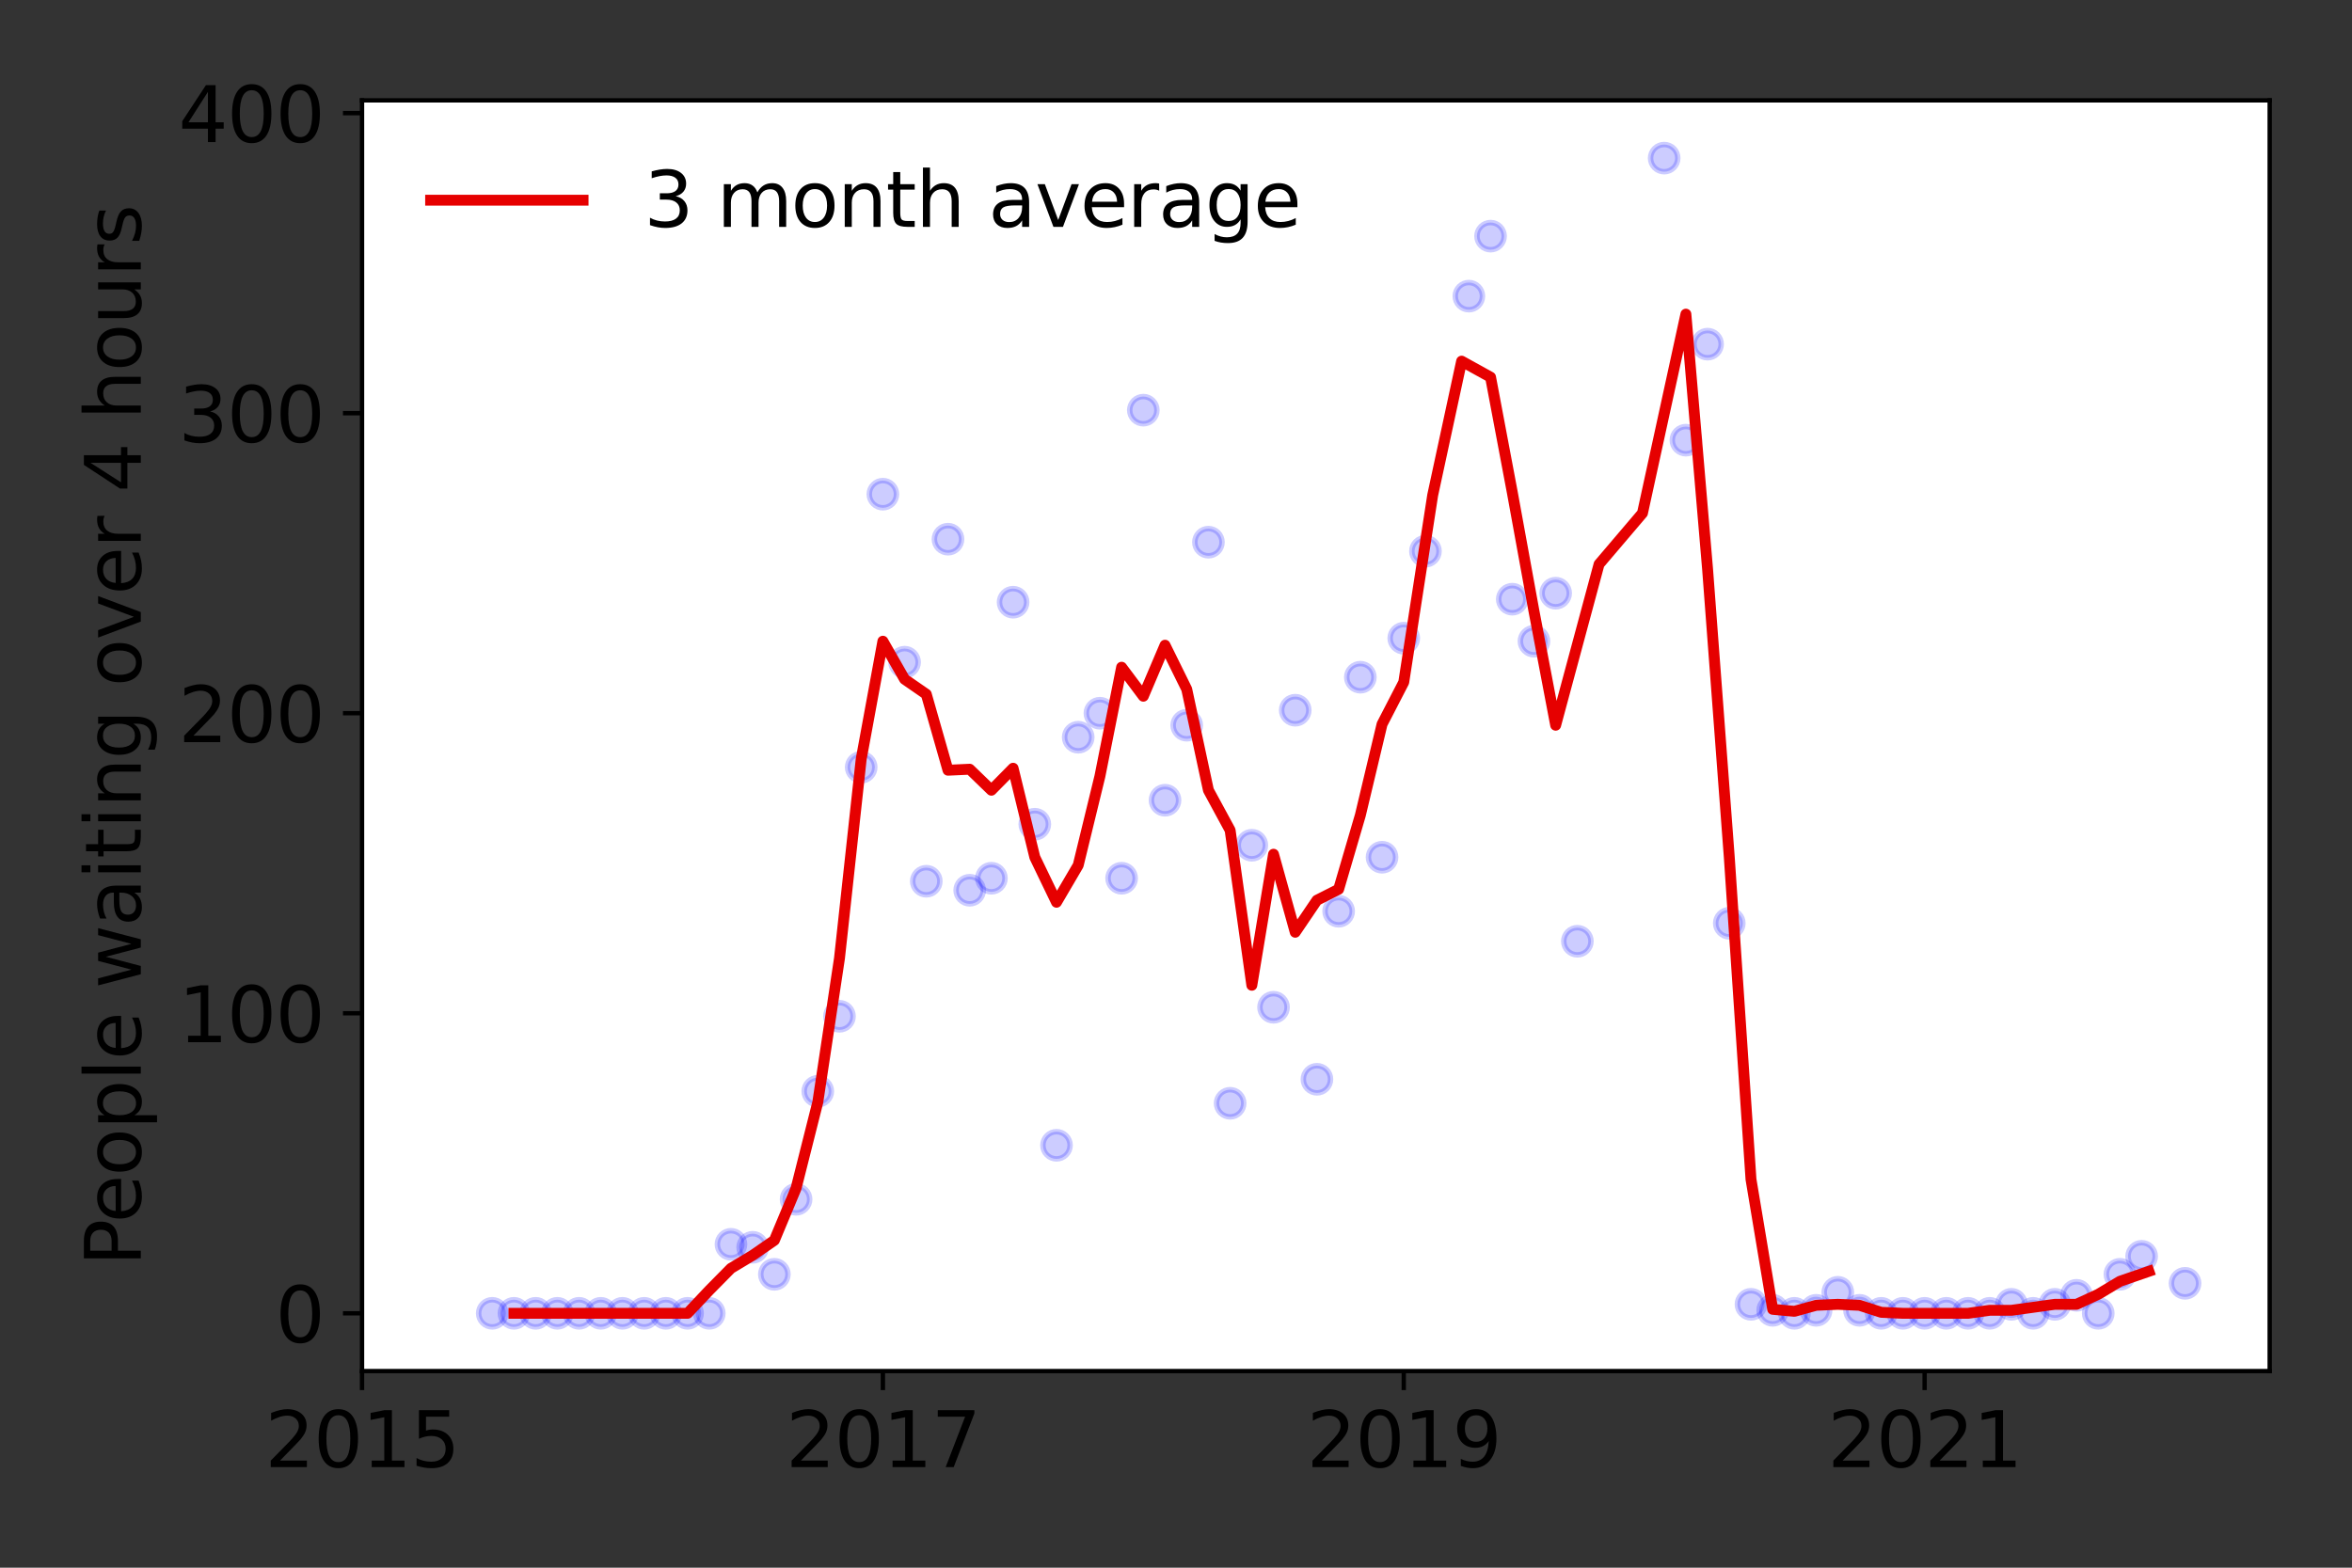 <?xml version="1.0" encoding="utf-8" standalone="no"?>
<!DOCTYPE svg PUBLIC "-//W3C//DTD SVG 1.1//EN"
  "http://www.w3.org/Graphics/SVG/1.1/DTD/svg11.dtd">
<svg height="288pt" version="1.1" viewBox="0 0 432 288" width="432pt" xmlns="http://www.w3.org/2000/svg" xmlns:xlink="http://www.w3.org/1999/xlink">
 <rect x="0" y="0" width="432" height="288" fill="#333333" stroke="none"/>
 <defs>
  <style type="text/css">*{stroke-linecap:butt;stroke-linejoin:round;}</style>
 </defs>
 <g id="figure_1">
  <g id="patch_1">
   <path d="M 0 288 
L 432 288 
L 432 0 
L 0 0 
z
" style="fill:none;"/>
  </g>
  <g id="axes_1">
   <g id="patch_2">
    <path d="M 66.495 251.88 
L 416.88 251.88 
L 416.88 18.438 
L 66.495 18.438 
z
" style="fill:#ffffff;"/>
   </g>
   <g id="matplotlib.axis_1">
    <g id="xtick_1">
     <g id="line2d_1">
      <defs>
       <path d="M 0 0 
L 0 3.5 
" id="mc3cd21e633" style="stroke:#000000;stroke-width:0.8;"/>
      </defs>
      <g>
       <use style="stroke:#000000;stroke-width:0.8;" x="66.495" xlink:href="#mc3cd21e633" y="251.88"/>
      </g>
     </g>
     <g id="text_1">
      <!-- 2015 -->
      <g transform="translate(48.68 269.518)scale(0.14 -0.14)">
       <defs>
        <path d="M 1228 531 
L 3431 531 
L 3431 0 
L 469 0 
L 469 531 
Q 828 903 1448 1529 
Q 2069 2156 2228 2338 
Q 2531 2678 2651 2914 
Q 2772 3150 2772 3378 
Q 2772 3750 2511 3984 
Q 2250 4219 1831 4219 
Q 1534 4219 1204 4116 
Q 875 4013 500 3803 
L 500 4441 
Q 881 4594 1212 4672 
Q 1544 4750 1819 4750 
Q 2544 4750 2975 4387 
Q 3406 4025 3406 3419 
Q 3406 3131 3298 2873 
Q 3191 2616 2906 2266 
Q 2828 2175 2409 1742 
Q 1991 1309 1228 531 
z
" id="DejaVuSans-32" transform="scale(0.016)"/>
        <path d="M 2034 4250 
Q 1547 4250 1301 3770 
Q 1056 3291 1056 2328 
Q 1056 1369 1301 889 
Q 1547 409 2034 409 
Q 2525 409 2770 889 
Q 3016 1369 3016 2328 
Q 3016 3291 2770 3770 
Q 2525 4250 2034 4250 
z
M 2034 4750 
Q 2819 4750 3233 4129 
Q 3647 3509 3647 2328 
Q 3647 1150 3233 529 
Q 2819 -91 2034 -91 
Q 1250 -91 836 529 
Q 422 1150 422 2328 
Q 422 3509 836 4129 
Q 1250 4750 2034 4750 
z
" id="DejaVuSans-30" transform="scale(0.016)"/>
        <path d="M 794 531 
L 1825 531 
L 1825 4091 
L 703 3866 
L 703 4441 
L 1819 4666 
L 2450 4666 
L 2450 531 
L 3481 531 
L 3481 0 
L 794 0 
L 794 531 
z
" id="DejaVuSans-31" transform="scale(0.016)"/>
        <path d="M 691 4666 
L 3169 4666 
L 3169 4134 
L 1269 4134 
L 1269 2991 
Q 1406 3038 1543 3061 
Q 1681 3084 1819 3084 
Q 2600 3084 3056 2656 
Q 3513 2228 3513 1497 
Q 3513 744 3044 326 
Q 2575 -91 1722 -91 
Q 1428 -91 1123 -41 
Q 819 9 494 109 
L 494 744 
Q 775 591 1075 516 
Q 1375 441 1709 441 
Q 2250 441 2565 725 
Q 2881 1009 2881 1497 
Q 2881 1984 2565 2268 
Q 2250 2553 1709 2553 
Q 1456 2553 1204 2497 
Q 953 2441 691 2322 
L 691 4666 
z
" id="DejaVuSans-35" transform="scale(0.016)"/>
       </defs>
       <use xlink:href="#DejaVuSans-32"/>
       <use x="63.623" xlink:href="#DejaVuSans-30"/>
       <use x="127.246" xlink:href="#DejaVuSans-31"/>
       <use x="190.869" xlink:href="#DejaVuSans-35"/>
      </g>
     </g>
    </g>
    <g id="xtick_2">
     <g id="line2d_2">
      <g>
       <use style="stroke:#000000;stroke-width:0.8;" x="162.163" xlink:href="#mc3cd21e633" y="251.88"/>
      </g>
     </g>
     <g id="text_2">
      <!-- 2017 -->
      <g transform="translate(144.348 269.518)scale(0.14 -0.14)">
       <defs>
        <path d="M 525 4666 
L 3525 4666 
L 3525 4397 
L 1831 0 
L 1172 0 
L 2766 4134 
L 525 4134 
L 525 4666 
z
" id="DejaVuSans-37" transform="scale(0.016)"/>
       </defs>
       <use xlink:href="#DejaVuSans-32"/>
       <use x="63.623" xlink:href="#DejaVuSans-30"/>
       <use x="127.246" xlink:href="#DejaVuSans-31"/>
       <use x="190.869" xlink:href="#DejaVuSans-37"/>
      </g>
     </g>
    </g>
    <g id="xtick_3">
     <g id="line2d_3">
      <g>
       <use style="stroke:#000000;stroke-width:0.8;" x="257.832" xlink:href="#mc3cd21e633" y="251.88"/>
      </g>
     </g>
     <g id="text_3">
      <!-- 2019 -->
      <g transform="translate(240.017 269.518)scale(0.14 -0.14)">
       <defs>
        <path d="M 703 97 
L 703 672 
Q 941 559 1184 500 
Q 1428 441 1663 441 
Q 2288 441 2617 861 
Q 2947 1281 2994 2138 
Q 2813 1869 2534 1725 
Q 2256 1581 1919 1581 
Q 1219 1581 811 2004 
Q 403 2428 403 3163 
Q 403 3881 828 4315 
Q 1253 4750 1959 4750 
Q 2769 4750 3195 4129 
Q 3622 3509 3622 2328 
Q 3622 1225 3098 567 
Q 2575 -91 1691 -91 
Q 1453 -91 1209 -44 
Q 966 3 703 97 
z
M 1959 2075 
Q 2384 2075 2632 2365 
Q 2881 2656 2881 3163 
Q 2881 3666 2632 3958 
Q 2384 4250 1959 4250 
Q 1534 4250 1286 3958 
Q 1038 3666 1038 3163 
Q 1038 2656 1286 2365 
Q 1534 2075 1959 2075 
z
" id="DejaVuSans-39" transform="scale(0.016)"/>
       </defs>
       <use xlink:href="#DejaVuSans-32"/>
       <use x="63.623" xlink:href="#DejaVuSans-30"/>
       <use x="127.246" xlink:href="#DejaVuSans-31"/>
       <use x="190.869" xlink:href="#DejaVuSans-39"/>
      </g>
     </g>
    </g>
    <g id="xtick_4">
     <g id="line2d_4">
      <g>
       <use style="stroke:#000000;stroke-width:0.8;" x="353.5" xlink:href="#mc3cd21e633" y="251.88"/>
      </g>
     </g>
     <g id="text_4">
      <!-- 2021 -->
      <g transform="translate(335.685 269.518)scale(0.14 -0.14)">
       <use xlink:href="#DejaVuSans-32"/>
       <use x="63.623" xlink:href="#DejaVuSans-30"/>
       <use x="127.246" xlink:href="#DejaVuSans-32"/>
       <use x="190.869" xlink:href="#DejaVuSans-31"/>
      </g>
     </g>
    </g>
   </g>
   <g id="matplotlib.axis_2">
    <g id="ytick_1">
     <g id="line2d_5">
      <defs>
       <path d="M 0 0 
L -3.5 0 
" id="m2c839c6408" style="stroke:#000000;stroke-width:0.8;"/>
      </defs>
      <g>
       <use style="stroke:#000000;stroke-width:0.8;" x="66.495" xlink:href="#m2c839c6408" y="241.269"/>
      </g>
     </g>
     <g id="text_5">
      <!-- 0 -->
      <g transform="translate(50.587 246.588)scale(0.14 -0.14)">
       <use xlink:href="#DejaVuSans-30"/>
      </g>
     </g>
    </g>
    <g id="ytick_2">
     <g id="line2d_6">
      <g>
       <use style="stroke:#000000;stroke-width:0.8;" x="66.495" xlink:href="#m2c839c6408" y="186.147"/>
      </g>
     </g>
     <g id="text_6">
      <!-- 100 -->
      <g transform="translate(32.773 191.466)scale(0.14 -0.14)">
       <use xlink:href="#DejaVuSans-31"/>
       <use x="63.623" xlink:href="#DejaVuSans-30"/>
       <use x="127.246" xlink:href="#DejaVuSans-30"/>
      </g>
     </g>
    </g>
    <g id="ytick_3">
     <g id="line2d_7">
      <g>
       <use style="stroke:#000000;stroke-width:0.8;" x="66.495" xlink:href="#m2c839c6408" y="131.025"/>
      </g>
     </g>
     <g id="text_7">
      <!-- 200 -->
      <g transform="translate(32.773 136.344)scale(0.14 -0.14)">
       <use xlink:href="#DejaVuSans-32"/>
       <use x="63.623" xlink:href="#DejaVuSans-30"/>
       <use x="127.246" xlink:href="#DejaVuSans-30"/>
      </g>
     </g>
    </g>
    <g id="ytick_4">
     <g id="line2d_8">
      <g>
       <use style="stroke:#000000;stroke-width:0.8;" x="66.495" xlink:href="#m2c839c6408" y="75.903"/>
      </g>
     </g>
     <g id="text_8">
      <!-- 300 -->
      <g transform="translate(32.773 81.222)scale(0.14 -0.14)">
       <defs>
        <path d="M 2597 2516 
Q 3050 2419 3304 2112 
Q 3559 1806 3559 1356 
Q 3559 666 3084 287 
Q 2609 -91 1734 -91 
Q 1441 -91 1130 -33 
Q 819 25 488 141 
L 488 750 
Q 750 597 1062 519 
Q 1375 441 1716 441 
Q 2309 441 2620 675 
Q 2931 909 2931 1356 
Q 2931 1769 2642 2001 
Q 2353 2234 1838 2234 
L 1294 2234 
L 1294 2753 
L 1863 2753 
Q 2328 2753 2575 2939 
Q 2822 3125 2822 3475 
Q 2822 3834 2567 4026 
Q 2313 4219 1838 4219 
Q 1578 4219 1281 4162 
Q 984 4106 628 3988 
L 628 4550 
Q 988 4650 1302 4700 
Q 1616 4750 1894 4750 
Q 2613 4750 3031 4423 
Q 3450 4097 3450 3541 
Q 3450 3153 3228 2886 
Q 3006 2619 2597 2516 
z
" id="DejaVuSans-33" transform="scale(0.016)"/>
       </defs>
       <use xlink:href="#DejaVuSans-33"/>
       <use x="63.623" xlink:href="#DejaVuSans-30"/>
       <use x="127.246" xlink:href="#DejaVuSans-30"/>
      </g>
     </g>
    </g>
    <g id="ytick_5">
     <g id="line2d_9">
      <g>
       <use style="stroke:#000000;stroke-width:0.8;" x="66.495" xlink:href="#m2c839c6408" y="20.781"/>
      </g>
     </g>
     <g id="text_9">
      <!-- 400 -->
      <g transform="translate(32.773 26.099)scale(0.14 -0.14)">
       <defs>
        <path d="M 2419 4116 
L 825 1625 
L 2419 1625 
L 2419 4116 
z
M 2253 4666 
L 3047 4666 
L 3047 1625 
L 3713 1625 
L 3713 1100 
L 3047 1100 
L 3047 0 
L 2419 0 
L 2419 1100 
L 313 1100 
L 313 1709 
L 2253 4666 
z
" id="DejaVuSans-34" transform="scale(0.016)"/>
       </defs>
       <use xlink:href="#DejaVuSans-34"/>
       <use x="63.623" xlink:href="#DejaVuSans-30"/>
       <use x="127.246" xlink:href="#DejaVuSans-30"/>
      </g>
     </g>
    </g>
    <g id="text_10">
     <!-- People waiting over 4 hours -->
     <g transform="translate(25.861 232.584)rotate(-90)scale(0.14 -0.14)">
      <defs>
       <path d="M 1259 4147 
L 1259 2394 
L 2053 2394 
Q 2494 2394 2734 2622 
Q 2975 2850 2975 3272 
Q 2975 3691 2734 3919 
Q 2494 4147 2053 4147 
L 1259 4147 
z
M 628 4666 
L 2053 4666 
Q 2838 4666 3239 4311 
Q 3641 3956 3641 3272 
Q 3641 2581 3239 2228 
Q 2838 1875 2053 1875 
L 1259 1875 
L 1259 0 
L 628 0 
L 628 4666 
z
" id="DejaVuSans-50" transform="scale(0.016)"/>
       <path d="M 3597 1894 
L 3597 1613 
L 953 1613 
Q 991 1019 1311 708 
Q 1631 397 2203 397 
Q 2534 397 2845 478 
Q 3156 559 3463 722 
L 3463 178 
Q 3153 47 2828 -22 
Q 2503 -91 2169 -91 
Q 1331 -91 842 396 
Q 353 884 353 1716 
Q 353 2575 817 3079 
Q 1281 3584 2069 3584 
Q 2775 3584 3186 3129 
Q 3597 2675 3597 1894 
z
M 3022 2063 
Q 3016 2534 2758 2815 
Q 2500 3097 2075 3097 
Q 1594 3097 1305 2825 
Q 1016 2553 972 2059 
L 3022 2063 
z
" id="DejaVuSans-65" transform="scale(0.016)"/>
       <path d="M 1959 3097 
Q 1497 3097 1228 2736 
Q 959 2375 959 1747 
Q 959 1119 1226 758 
Q 1494 397 1959 397 
Q 2419 397 2687 759 
Q 2956 1122 2956 1747 
Q 2956 2369 2687 2733 
Q 2419 3097 1959 3097 
z
M 1959 3584 
Q 2709 3584 3137 3096 
Q 3566 2609 3566 1747 
Q 3566 888 3137 398 
Q 2709 -91 1959 -91 
Q 1206 -91 779 398 
Q 353 888 353 1747 
Q 353 2609 779 3096 
Q 1206 3584 1959 3584 
z
" id="DejaVuSans-6f" transform="scale(0.016)"/>
       <path d="M 1159 525 
L 1159 -1331 
L 581 -1331 
L 581 3500 
L 1159 3500 
L 1159 2969 
Q 1341 3281 1617 3432 
Q 1894 3584 2278 3584 
Q 2916 3584 3314 3078 
Q 3713 2572 3713 1747 
Q 3713 922 3314 415 
Q 2916 -91 2278 -91 
Q 1894 -91 1617 61 
Q 1341 213 1159 525 
z
M 3116 1747 
Q 3116 2381 2855 2742 
Q 2594 3103 2138 3103 
Q 1681 3103 1420 2742 
Q 1159 2381 1159 1747 
Q 1159 1113 1420 752 
Q 1681 391 2138 391 
Q 2594 391 2855 752 
Q 3116 1113 3116 1747 
z
" id="DejaVuSans-70" transform="scale(0.016)"/>
       <path d="M 603 4863 
L 1178 4863 
L 1178 0 
L 603 0 
L 603 4863 
z
" id="DejaVuSans-6c" transform="scale(0.016)"/>
       <path id="DejaVuSans-20" transform="scale(0.016)"/>
       <path d="M 269 3500 
L 844 3500 
L 1563 769 
L 2278 3500 
L 2956 3500 
L 3675 769 
L 4391 3500 
L 4966 3500 
L 4050 0 
L 3372 0 
L 2619 2869 
L 1863 0 
L 1184 0 
L 269 3500 
z
" id="DejaVuSans-77" transform="scale(0.016)"/>
       <path d="M 2194 1759 
Q 1497 1759 1228 1600 
Q 959 1441 959 1056 
Q 959 750 1161 570 
Q 1363 391 1709 391 
Q 2188 391 2477 730 
Q 2766 1069 2766 1631 
L 2766 1759 
L 2194 1759 
z
M 3341 1997 
L 3341 0 
L 2766 0 
L 2766 531 
Q 2569 213 2275 61 
Q 1981 -91 1556 -91 
Q 1019 -91 701 211 
Q 384 513 384 1019 
Q 384 1609 779 1909 
Q 1175 2209 1959 2209 
L 2766 2209 
L 2766 2266 
Q 2766 2663 2505 2880 
Q 2244 3097 1772 3097 
Q 1472 3097 1187 3025 
Q 903 2953 641 2809 
L 641 3341 
Q 956 3463 1253 3523 
Q 1550 3584 1831 3584 
Q 2591 3584 2966 3190 
Q 3341 2797 3341 1997 
z
" id="DejaVuSans-61" transform="scale(0.016)"/>
       <path d="M 603 3500 
L 1178 3500 
L 1178 0 
L 603 0 
L 603 3500 
z
M 603 4863 
L 1178 4863 
L 1178 4134 
L 603 4134 
L 603 4863 
z
" id="DejaVuSans-69" transform="scale(0.016)"/>
       <path d="M 1172 4494 
L 1172 3500 
L 2356 3500 
L 2356 3053 
L 1172 3053 
L 1172 1153 
Q 1172 725 1289 603 
Q 1406 481 1766 481 
L 2356 481 
L 2356 0 
L 1766 0 
Q 1100 0 847 248 
Q 594 497 594 1153 
L 594 3053 
L 172 3053 
L 172 3500 
L 594 3500 
L 594 4494 
L 1172 4494 
z
" id="DejaVuSans-74" transform="scale(0.016)"/>
       <path d="M 3513 2113 
L 3513 0 
L 2938 0 
L 2938 2094 
Q 2938 2591 2744 2837 
Q 2550 3084 2163 3084 
Q 1697 3084 1428 2787 
Q 1159 2491 1159 1978 
L 1159 0 
L 581 0 
L 581 3500 
L 1159 3500 
L 1159 2956 
Q 1366 3272 1645 3428 
Q 1925 3584 2291 3584 
Q 2894 3584 3203 3211 
Q 3513 2838 3513 2113 
z
" id="DejaVuSans-6e" transform="scale(0.016)"/>
       <path d="M 2906 1791 
Q 2906 2416 2648 2759 
Q 2391 3103 1925 3103 
Q 1463 3103 1205 2759 
Q 947 2416 947 1791 
Q 947 1169 1205 825 
Q 1463 481 1925 481 
Q 2391 481 2648 825 
Q 2906 1169 2906 1791 
z
M 3481 434 
Q 3481 -459 3084 -895 
Q 2688 -1331 1869 -1331 
Q 1566 -1331 1297 -1286 
Q 1028 -1241 775 -1147 
L 775 -588 
Q 1028 -725 1275 -790 
Q 1522 -856 1778 -856 
Q 2344 -856 2625 -561 
Q 2906 -266 2906 331 
L 2906 616 
Q 2728 306 2450 153 
Q 2172 0 1784 0 
Q 1141 0 747 490 
Q 353 981 353 1791 
Q 353 2603 747 3093 
Q 1141 3584 1784 3584 
Q 2172 3584 2450 3431 
Q 2728 3278 2906 2969 
L 2906 3500 
L 3481 3500 
L 3481 434 
z
" id="DejaVuSans-67" transform="scale(0.016)"/>
       <path d="M 191 3500 
L 800 3500 
L 1894 563 
L 2988 3500 
L 3597 3500 
L 2284 0 
L 1503 0 
L 191 3500 
z
" id="DejaVuSans-76" transform="scale(0.016)"/>
       <path d="M 2631 2963 
Q 2534 3019 2420 3045 
Q 2306 3072 2169 3072 
Q 1681 3072 1420 2755 
Q 1159 2438 1159 1844 
L 1159 0 
L 581 0 
L 581 3500 
L 1159 3500 
L 1159 2956 
Q 1341 3275 1631 3429 
Q 1922 3584 2338 3584 
Q 2397 3584 2469 3576 
Q 2541 3569 2628 3553 
L 2631 2963 
z
" id="DejaVuSans-72" transform="scale(0.016)"/>
       <path d="M 3513 2113 
L 3513 0 
L 2938 0 
L 2938 2094 
Q 2938 2591 2744 2837 
Q 2550 3084 2163 3084 
Q 1697 3084 1428 2787 
Q 1159 2491 1159 1978 
L 1159 0 
L 581 0 
L 581 4863 
L 1159 4863 
L 1159 2956 
Q 1366 3272 1645 3428 
Q 1925 3584 2291 3584 
Q 2894 3584 3203 3211 
Q 3513 2838 3513 2113 
z
" id="DejaVuSans-68" transform="scale(0.016)"/>
       <path d="M 544 1381 
L 544 3500 
L 1119 3500 
L 1119 1403 
Q 1119 906 1312 657 
Q 1506 409 1894 409 
Q 2359 409 2629 706 
Q 2900 1003 2900 1516 
L 2900 3500 
L 3475 3500 
L 3475 0 
L 2900 0 
L 2900 538 
Q 2691 219 2414 64 
Q 2138 -91 1772 -91 
Q 1169 -91 856 284 
Q 544 659 544 1381 
z
M 1991 3584 
L 1991 3584 
z
" id="DejaVuSans-75" transform="scale(0.016)"/>
       <path d="M 2834 3397 
L 2834 2853 
Q 2591 2978 2328 3040 
Q 2066 3103 1784 3103 
Q 1356 3103 1142 2972 
Q 928 2841 928 2578 
Q 928 2378 1081 2264 
Q 1234 2150 1697 2047 
L 1894 2003 
Q 2506 1872 2764 1633 
Q 3022 1394 3022 966 
Q 3022 478 2636 193 
Q 2250 -91 1575 -91 
Q 1294 -91 989 -36 
Q 684 19 347 128 
L 347 722 
Q 666 556 975 473 
Q 1284 391 1588 391 
Q 1994 391 2212 530 
Q 2431 669 2431 922 
Q 2431 1156 2273 1281 
Q 2116 1406 1581 1522 
L 1381 1569 
Q 847 1681 609 1914 
Q 372 2147 372 2553 
Q 372 3047 722 3315 
Q 1072 3584 1716 3584 
Q 2034 3584 2315 3537 
Q 2597 3491 2834 3397 
z
" id="DejaVuSans-73" transform="scale(0.016)"/>
      </defs>
      <use xlink:href="#DejaVuSans-50"/>
      <use x="56.678" xlink:href="#DejaVuSans-65"/>
      <use x="118.201" xlink:href="#DejaVuSans-6f"/>
      <use x="179.383" xlink:href="#DejaVuSans-70"/>
      <use x="242.859" xlink:href="#DejaVuSans-6c"/>
      <use x="270.643" xlink:href="#DejaVuSans-65"/>
      <use x="332.166" xlink:href="#DejaVuSans-20"/>
      <use x="363.953" xlink:href="#DejaVuSans-77"/>
      <use x="445.74" xlink:href="#DejaVuSans-61"/>
      <use x="507.02" xlink:href="#DejaVuSans-69"/>
      <use x="534.803" xlink:href="#DejaVuSans-74"/>
      <use x="574.012" xlink:href="#DejaVuSans-69"/>
      <use x="601.795" xlink:href="#DejaVuSans-6e"/>
      <use x="665.174" xlink:href="#DejaVuSans-67"/>
      <use x="728.65" xlink:href="#DejaVuSans-20"/>
      <use x="760.438" xlink:href="#DejaVuSans-6f"/>
      <use x="821.619" xlink:href="#DejaVuSans-76"/>
      <use x="880.799" xlink:href="#DejaVuSans-65"/>
      <use x="942.322" xlink:href="#DejaVuSans-72"/>
      <use x="983.436" xlink:href="#DejaVuSans-20"/>
      <use x="1015.223" xlink:href="#DejaVuSans-34"/>
      <use x="1078.846" xlink:href="#DejaVuSans-20"/>
      <use x="1110.633" xlink:href="#DejaVuSans-68"/>
      <use x="1174.012" xlink:href="#DejaVuSans-6f"/>
      <use x="1235.193" xlink:href="#DejaVuSans-75"/>
      <use x="1298.572" xlink:href="#DejaVuSans-72"/>
      <use x="1339.686" xlink:href="#DejaVuSans-73"/>
     </g>
    </g>
   </g>
   <g id="line2d_10">
    <defs>
     <path d="M 0 2.5 
C 0.663 2.5 1.299 2.237 1.768 1.768 
C 2.237 1.299 2.5 0.663 2.5 0 
C 2.5 -0.663 2.237 -1.299 1.768 -1.768 
C 1.299 -2.237 0.663 -2.5 0 -2.5 
C -0.663 -2.5 -1.299 -2.237 -1.768 -1.768 
C -2.237 -1.299 -2.5 -0.663 -2.5 0 
C -2.5 0.663 -2.237 1.299 -1.768 1.768 
C -1.299 2.237 -0.663 2.5 0 2.5 
z
" id="m58d214ef22" style="stroke:#0000ff;stroke-opacity:0.2;"/>
    </defs>
    <g clip-path="url(#p13a2985314)">
     <use style="fill:#0000ff;fill-opacity:0.2;stroke:#0000ff;stroke-opacity:0.2;" x="401.334" xlink:href="#m58d214ef22" y="235.757"/>
     <use style="fill:#0000ff;fill-opacity:0.2;stroke:#0000ff;stroke-opacity:0.2;" x="393.362" xlink:href="#m58d214ef22" y="230.796"/>
     <use style="fill:#0000ff;fill-opacity:0.2;stroke:#0000ff;stroke-opacity:0.2;" x="389.375" xlink:href="#m58d214ef22" y="234.103"/>
     <use style="fill:#0000ff;fill-opacity:0.2;stroke:#0000ff;stroke-opacity:0.2;" x="385.389" xlink:href="#m58d214ef22" y="241.269"/>
     <use style="fill:#0000ff;fill-opacity:0.2;stroke:#0000ff;stroke-opacity:0.2;" x="381.403" xlink:href="#m58d214ef22" y="237.962"/>
     <use style="fill:#0000ff;fill-opacity:0.2;stroke:#0000ff;stroke-opacity:0.2;" x="377.417" xlink:href="#m58d214ef22" y="239.615"/>
     <use style="fill:#0000ff;fill-opacity:0.2;stroke:#0000ff;stroke-opacity:0.2;" x="373.431" xlink:href="#m58d214ef22" y="241.269"/>
     <use style="fill:#0000ff;fill-opacity:0.2;stroke:#0000ff;stroke-opacity:0.2;" x="369.444" xlink:href="#m58d214ef22" y="239.615"/>
     <use style="fill:#0000ff;fill-opacity:0.2;stroke:#0000ff;stroke-opacity:0.2;" x="365.458" xlink:href="#m58d214ef22" y="241.269"/>
     <use style="fill:#0000ff;fill-opacity:0.2;stroke:#0000ff;stroke-opacity:0.2;" x="361.472" xlink:href="#m58d214ef22" y="241.269"/>
     <use style="fill:#0000ff;fill-opacity:0.2;stroke:#0000ff;stroke-opacity:0.2;" x="357.486" xlink:href="#m58d214ef22" y="241.269"/>
     <use style="fill:#0000ff;fill-opacity:0.2;stroke:#0000ff;stroke-opacity:0.2;" x="353.5" xlink:href="#m58d214ef22" y="241.269"/>
     <use style="fill:#0000ff;fill-opacity:0.2;stroke:#0000ff;stroke-opacity:0.2;" x="349.514" xlink:href="#m58d214ef22" y="241.269"/>
     <use style="fill:#0000ff;fill-opacity:0.2;stroke:#0000ff;stroke-opacity:0.2;" x="345.527" xlink:href="#m58d214ef22" y="241.269"/>
     <use style="fill:#0000ff;fill-opacity:0.2;stroke:#0000ff;stroke-opacity:0.2;" x="341.541" xlink:href="#m58d214ef22" y="240.718"/>
     <use style="fill:#0000ff;fill-opacity:0.2;stroke:#0000ff;stroke-opacity:0.2;" x="337.555" xlink:href="#m58d214ef22" y="237.41"/>
     <use style="fill:#0000ff;fill-opacity:0.2;stroke:#0000ff;stroke-opacity:0.2;" x="333.569" xlink:href="#m58d214ef22" y="240.718"/>
     <use style="fill:#0000ff;fill-opacity:0.2;stroke:#0000ff;stroke-opacity:0.2;" x="329.583" xlink:href="#m58d214ef22" y="241.269"/>
     <use style="fill:#0000ff;fill-opacity:0.2;stroke:#0000ff;stroke-opacity:0.2;" x="325.597" xlink:href="#m58d214ef22" y="240.718"/>
     <use style="fill:#0000ff;fill-opacity:0.2;stroke:#0000ff;stroke-opacity:0.2;" x="321.61" xlink:href="#m58d214ef22" y="239.615"/>
     <use style="fill:#0000ff;fill-opacity:0.2;stroke:#0000ff;stroke-opacity:0.2;" x="317.624" xlink:href="#m58d214ef22" y="169.61"/>
     <use style="fill:#0000ff;fill-opacity:0.2;stroke:#0000ff;stroke-opacity:0.2;" x="313.638" xlink:href="#m58d214ef22" y="63.225"/>
     <use style="fill:#0000ff;fill-opacity:0.2;stroke:#0000ff;stroke-opacity:0.2;" x="309.652" xlink:href="#m58d214ef22" y="80.864"/>
     <use style="fill:#0000ff;fill-opacity:0.2;stroke:#0000ff;stroke-opacity:0.2;" x="305.666" xlink:href="#m58d214ef22" y="29.049"/>
     <use style="fill:#0000ff;fill-opacity:0.2;stroke:#0000ff;stroke-opacity:0.2;" x="289.721" xlink:href="#m58d214ef22" y="172.918"/>
     <use style="fill:#0000ff;fill-opacity:0.2;stroke:#0000ff;stroke-opacity:0.2;" x="285.735" xlink:href="#m58d214ef22" y="108.976"/>
     <use style="fill:#0000ff;fill-opacity:0.2;stroke:#0000ff;stroke-opacity:0.2;" x="281.749" xlink:href="#m58d214ef22" y="117.795"/>
     <use style="fill:#0000ff;fill-opacity:0.2;stroke:#0000ff;stroke-opacity:0.2;" x="277.762" xlink:href="#m58d214ef22" y="110.078"/>
     <use style="fill:#0000ff;fill-opacity:0.2;stroke:#0000ff;stroke-opacity:0.2;" x="273.776" xlink:href="#m58d214ef22" y="43.381"/>
     <use style="fill:#0000ff;fill-opacity:0.2;stroke:#0000ff;stroke-opacity:0.2;" x="269.79" xlink:href="#m58d214ef22" y="54.405"/>
     <use style="fill:#0000ff;fill-opacity:0.2;stroke:#0000ff;stroke-opacity:0.2;" x="261.818" xlink:href="#m58d214ef22" y="101.259"/>
     <use style="fill:#0000ff;fill-opacity:0.2;stroke:#0000ff;stroke-opacity:0.2;" x="257.832" xlink:href="#m58d214ef22" y="117.244"/>
     <use style="fill:#0000ff;fill-opacity:0.2;stroke:#0000ff;stroke-opacity:0.2;" x="253.845" xlink:href="#m58d214ef22" y="157.483"/>
     <use style="fill:#0000ff;fill-opacity:0.2;stroke:#0000ff;stroke-opacity:0.2;" x="249.859" xlink:href="#m58d214ef22" y="124.41"/>
     <use style="fill:#0000ff;fill-opacity:0.2;stroke:#0000ff;stroke-opacity:0.2;" x="245.873" xlink:href="#m58d214ef22" y="167.405"/>
     <use style="fill:#0000ff;fill-opacity:0.2;stroke:#0000ff;stroke-opacity:0.2;" x="241.887" xlink:href="#m58d214ef22" y="198.274"/>
     <use style="fill:#0000ff;fill-opacity:0.2;stroke:#0000ff;stroke-opacity:0.2;" x="237.901" xlink:href="#m58d214ef22" y="130.474"/>
     <use style="fill:#0000ff;fill-opacity:0.2;stroke:#0000ff;stroke-opacity:0.2;" x="233.914" xlink:href="#m58d214ef22" y="185.044"/>
     <use style="fill:#0000ff;fill-opacity:0.2;stroke:#0000ff;stroke-opacity:0.2;" x="229.928" xlink:href="#m58d214ef22" y="155.279"/>
     <use style="fill:#0000ff;fill-opacity:0.2;stroke:#0000ff;stroke-opacity:0.2;" x="225.942" xlink:href="#m58d214ef22" y="202.684"/>
     <use style="fill:#0000ff;fill-opacity:0.2;stroke:#0000ff;stroke-opacity:0.2;" x="221.956" xlink:href="#m58d214ef22" y="99.605"/>
     <use style="fill:#0000ff;fill-opacity:0.2;stroke:#0000ff;stroke-opacity:0.2;" x="217.97" xlink:href="#m58d214ef22" y="133.23"/>
     <use style="fill:#0000ff;fill-opacity:0.2;stroke:#0000ff;stroke-opacity:0.2;" x="213.984" xlink:href="#m58d214ef22" y="147.01"/>
     <use style="fill:#0000ff;fill-opacity:0.2;stroke:#0000ff;stroke-opacity:0.2;" x="209.997" xlink:href="#m58d214ef22" y="75.351"/>
     <use style="fill:#0000ff;fill-opacity:0.2;stroke:#0000ff;stroke-opacity:0.2;" x="206.011" xlink:href="#m58d214ef22" y="161.342"/>
     <use style="fill:#0000ff;fill-opacity:0.2;stroke:#0000ff;stroke-opacity:0.2;" x="202.025" xlink:href="#m58d214ef22" y="131.025"/>
     <use style="fill:#0000ff;fill-opacity:0.2;stroke:#0000ff;stroke-opacity:0.2;" x="198.039" xlink:href="#m58d214ef22" y="135.435"/>
     <use style="fill:#0000ff;fill-opacity:0.2;stroke:#0000ff;stroke-opacity:0.2;" x="194.053" xlink:href="#m58d214ef22" y="210.401"/>
     <use style="fill:#0000ff;fill-opacity:0.2;stroke:#0000ff;stroke-opacity:0.2;" x="190.067" xlink:href="#m58d214ef22" y="151.42"/>
     <use style="fill:#0000ff;fill-opacity:0.2;stroke:#0000ff;stroke-opacity:0.2;" x="186.08" xlink:href="#m58d214ef22" y="110.63"/>
     <use style="fill:#0000ff;fill-opacity:0.2;stroke:#0000ff;stroke-opacity:0.2;" x="182.094" xlink:href="#m58d214ef22" y="161.342"/>
     <use style="fill:#0000ff;fill-opacity:0.2;stroke:#0000ff;stroke-opacity:0.2;" x="178.108" xlink:href="#m58d214ef22" y="163.547"/>
     <use style="fill:#0000ff;fill-opacity:0.2;stroke:#0000ff;stroke-opacity:0.2;" x="174.122" xlink:href="#m58d214ef22" y="99.054"/>
     <use style="fill:#0000ff;fill-opacity:0.2;stroke:#0000ff;stroke-opacity:0.2;" x="170.136" xlink:href="#m58d214ef22" y="161.893"/>
     <use style="fill:#0000ff;fill-opacity:0.2;stroke:#0000ff;stroke-opacity:0.2;" x="166.149" xlink:href="#m58d214ef22" y="121.654"/>
     <use style="fill:#0000ff;fill-opacity:0.2;stroke:#0000ff;stroke-opacity:0.2;" x="162.163" xlink:href="#m58d214ef22" y="90.786"/>
     <use style="fill:#0000ff;fill-opacity:0.2;stroke:#0000ff;stroke-opacity:0.2;" x="158.177" xlink:href="#m58d214ef22" y="140.947"/>
     <use style="fill:#0000ff;fill-opacity:0.2;stroke:#0000ff;stroke-opacity:0.2;" x="154.191" xlink:href="#m58d214ef22" y="186.698"/>
     <use style="fill:#0000ff;fill-opacity:0.2;stroke:#0000ff;stroke-opacity:0.2;" x="150.205" xlink:href="#m58d214ef22" y="200.479"/>
     <use style="fill:#0000ff;fill-opacity:0.2;stroke:#0000ff;stroke-opacity:0.2;" x="146.219" xlink:href="#m58d214ef22" y="220.323"/>
     <use style="fill:#0000ff;fill-opacity:0.2;stroke:#0000ff;stroke-opacity:0.2;" x="142.232" xlink:href="#m58d214ef22" y="234.103"/>
     <use style="fill:#0000ff;fill-opacity:0.2;stroke:#0000ff;stroke-opacity:0.2;" x="138.246" xlink:href="#m58d214ef22" y="229.142"/>
     <use style="fill:#0000ff;fill-opacity:0.2;stroke:#0000ff;stroke-opacity:0.2;" x="134.26" xlink:href="#m58d214ef22" y="228.591"/>
     <use style="fill:#0000ff;fill-opacity:0.2;stroke:#0000ff;stroke-opacity:0.2;" x="130.274" xlink:href="#m58d214ef22" y="241.269"/>
     <use style="fill:#0000ff;fill-opacity:0.2;stroke:#0000ff;stroke-opacity:0.2;" x="126.288" xlink:href="#m58d214ef22" y="241.269"/>
     <use style="fill:#0000ff;fill-opacity:0.2;stroke:#0000ff;stroke-opacity:0.2;" x="122.301" xlink:href="#m58d214ef22" y="241.269"/>
     <use style="fill:#0000ff;fill-opacity:0.2;stroke:#0000ff;stroke-opacity:0.2;" x="118.315" xlink:href="#m58d214ef22" y="241.269"/>
     <use style="fill:#0000ff;fill-opacity:0.2;stroke:#0000ff;stroke-opacity:0.2;" x="114.329" xlink:href="#m58d214ef22" y="241.269"/>
     <use style="fill:#0000ff;fill-opacity:0.2;stroke:#0000ff;stroke-opacity:0.2;" x="110.343" xlink:href="#m58d214ef22" y="241.269"/>
     <use style="fill:#0000ff;fill-opacity:0.2;stroke:#0000ff;stroke-opacity:0.2;" x="106.357" xlink:href="#m58d214ef22" y="241.269"/>
     <use style="fill:#0000ff;fill-opacity:0.2;stroke:#0000ff;stroke-opacity:0.2;" x="102.371" xlink:href="#m58d214ef22" y="241.269"/>
     <use style="fill:#0000ff;fill-opacity:0.2;stroke:#0000ff;stroke-opacity:0.2;" x="98.384" xlink:href="#m58d214ef22" y="241.269"/>
     <use style="fill:#0000ff;fill-opacity:0.2;stroke:#0000ff;stroke-opacity:0.2;" x="94.398" xlink:href="#m58d214ef22" y="241.269"/>
     <use style="fill:#0000ff;fill-opacity:0.2;stroke:#0000ff;stroke-opacity:0.2;" x="90.412" xlink:href="#m58d214ef22" y="241.269"/>
    </g>
   </g>
   <g id="line2d_11">
    <path clip-path="url(#p13a2985314)" d="M 394.69 233.552 
L 389.375 235.389 
L 385.389 237.778 
L 381.403 239.615 
L 377.417 239.615 
L 373.431 240.167 
L 369.444 240.718 
L 365.458 240.718 
L 361.472 241.269 
L 357.486 241.269 
L 353.5 241.269 
L 349.514 241.269 
L 345.527 241.085 
L 341.541 239.799 
L 337.555 239.615 
L 333.569 239.799 
L 329.583 240.902 
L 325.597 240.534 
L 321.61 216.648 
L 317.624 157.483 
L 313.638 104.566 
L 309.652 57.712 
L 301.679 94.277 
L 293.707 103.647 
L 285.735 133.23 
L 281.749 112.283 
L 277.762 90.418 
L 273.776 69.288 
L 268.461 66.348 
L 263.146 90.969 
L 257.832 125.329 
L 253.845 133.046 
L 249.859 149.766 
L 245.873 163.363 
L 241.887 165.384 
L 237.901 171.264 
L 233.914 156.932 
L 229.928 181.002 
L 225.942 152.522 
L 221.956 145.173 
L 217.97 126.615 
L 213.984 118.53 
L 209.997 127.901 
L 206.011 122.573 
L 202.025 142.6 
L 198.039 158.953 
L 194.053 165.752 
L 190.067 157.483 
L 186.08 141.131 
L 182.094 145.173 
L 178.108 141.314 
L 174.122 141.498 
L 170.136 127.534 
L 166.149 124.778 
L 162.163 117.795 
L 158.177 139.477 
L 154.191 176.041 
L 150.205 202.5 
L 146.219 218.301 
L 142.232 227.856 
L 138.246 230.612 
L 134.26 233.001 
L 130.274 237.043 
L 126.288 241.269 
L 122.301 241.269 
L 118.315 241.269 
L 114.329 241.269 
L 110.343 241.269 
L 106.357 241.269 
L 102.371 241.269 
L 98.384 241.269 
L 94.398 241.269 
" style="fill:none;stroke:#e60000;stroke-linecap:square;stroke-width:2;"/>
   </g>
   <g id="patch_3">
    <path d="M 66.495 251.88 
L 66.495 18.438 
" style="fill:none;stroke:#000000;stroke-linecap:square;stroke-linejoin:miter;stroke-width:0.8;"/>
   </g>
   <g id="patch_4">
    <path d="M 416.88 251.88 
L 416.88 18.438 
" style="fill:none;stroke:#000000;stroke-linecap:square;stroke-linejoin:miter;stroke-width:0.8;"/>
   </g>
   <g id="patch_5">
    <path d="M 66.495 251.88 
L 416.88 251.88 
" style="fill:none;stroke:#000000;stroke-linecap:square;stroke-linejoin:miter;stroke-width:0.8;"/>
   </g>
   <g id="patch_6">
    <path d="M 66.495 18.438 
L 416.88 18.438 
" style="fill:none;stroke:#000000;stroke-linecap:square;stroke-linejoin:miter;stroke-width:0.8;"/>
   </g>
   <g id="legend_1">
    <g id="line2d_12">
     <path d="M 79.095 36.776 
L 107.095 36.776 
" style="fill:none;stroke:#e60000;stroke-linecap:square;stroke-width:2;"/>
    </g>
    <g id="line2d_13"/>
    <g id="text_11">
     <!-- 3 month average -->
     <g transform="translate(118.295 41.676)scale(0.14 -0.14)">
      <defs>
       <path d="M 3328 2828 
Q 3544 3216 3844 3400 
Q 4144 3584 4550 3584 
Q 5097 3584 5394 3201 
Q 5691 2819 5691 2113 
L 5691 0 
L 5113 0 
L 5113 2094 
Q 5113 2597 4934 2840 
Q 4756 3084 4391 3084 
Q 3944 3084 3684 2787 
Q 3425 2491 3425 1978 
L 3425 0 
L 2847 0 
L 2847 2094 
Q 2847 2600 2669 2842 
Q 2491 3084 2119 3084 
Q 1678 3084 1418 2786 
Q 1159 2488 1159 1978 
L 1159 0 
L 581 0 
L 581 3500 
L 1159 3500 
L 1159 2956 
Q 1356 3278 1631 3431 
Q 1906 3584 2284 3584 
Q 2666 3584 2933 3390 
Q 3200 3197 3328 2828 
z
" id="DejaVuSans-6d" transform="scale(0.016)"/>
      </defs>
      <use xlink:href="#DejaVuSans-33"/>
      <use x="63.623" xlink:href="#DejaVuSans-20"/>
      <use x="95.41" xlink:href="#DejaVuSans-6d"/>
      <use x="192.822" xlink:href="#DejaVuSans-6f"/>
      <use x="254.004" xlink:href="#DejaVuSans-6e"/>
      <use x="317.383" xlink:href="#DejaVuSans-74"/>
      <use x="356.592" xlink:href="#DejaVuSans-68"/>
      <use x="419.971" xlink:href="#DejaVuSans-20"/>
      <use x="451.758" xlink:href="#DejaVuSans-61"/>
      <use x="513.037" xlink:href="#DejaVuSans-76"/>
      <use x="572.217" xlink:href="#DejaVuSans-65"/>
      <use x="633.74" xlink:href="#DejaVuSans-72"/>
      <use x="674.854" xlink:href="#DejaVuSans-61"/>
      <use x="736.133" xlink:href="#DejaVuSans-67"/>
      <use x="799.609" xlink:href="#DejaVuSans-65"/>
     </g>
    </g>
   </g>
  </g>
 </g>
 <defs>
  <clipPath id="p13a2985314">
   <rect height="233.442" width="350.385" x="66.495" y="18.438"/>
  </clipPath>
 </defs>
</svg>
